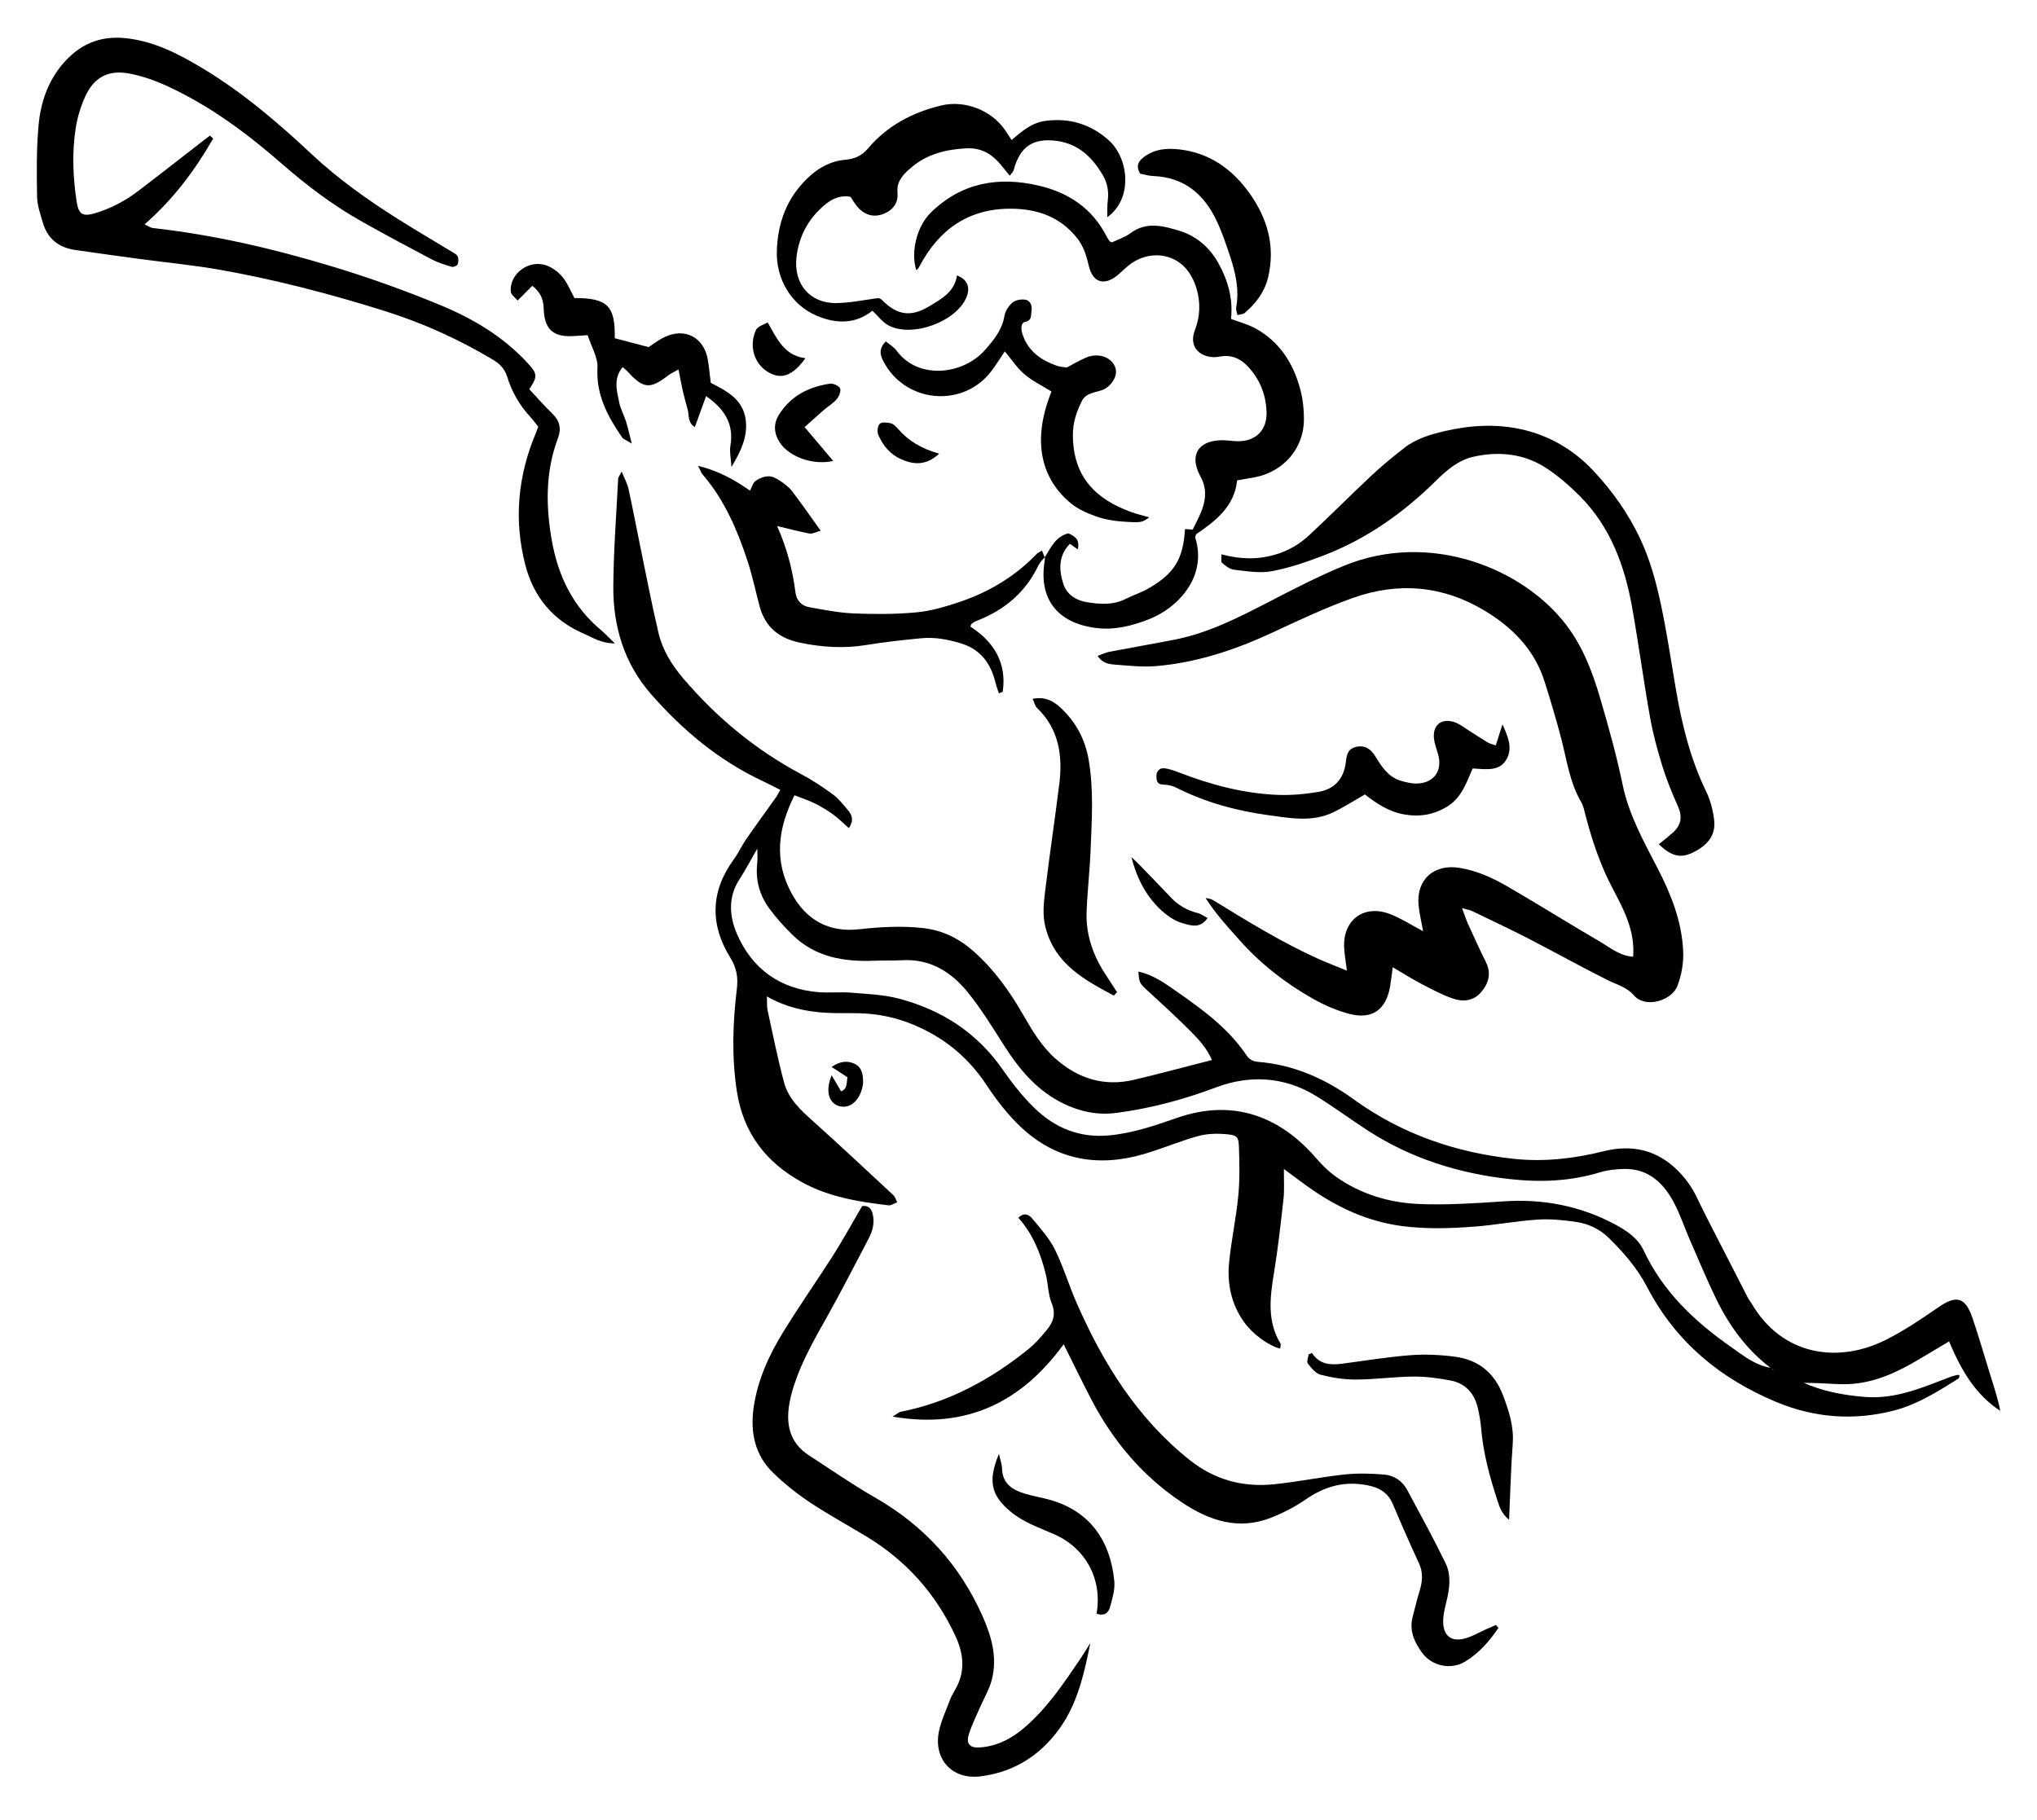 <?xml version="1.0" encoding="UTF-8"?>
<svg id="Layer_1" data-name="Layer 1" xmlns="http://www.w3.org/2000/svg" version="1.1" viewBox="0 0 595.28 531.83">
  <defs>
    <style>
      .cls-1 {
        fill: #000;
        stroke-width: 0px;
      }
    </style>
  </defs>
  <path class="cls-1" d="M526.76,404.01c5.78,2.63,11.86,3.76,18.19,4.28,9.13.74,17.08-2.86,25.23-5.93.64-.24,1.33-.38,2-.53.14-.03.32.12.48.19-.11.31-.12.77-.33.9-5.92,3.72-11.92,7.52-18.69,9.3-11.69,3.07-23.31,2.23-34.54-2.45-16.42-6.85-29.4-17.57-37.73-33.55-2.86-5.49-6.86-10.15-11.28-14.45-2.6-2.53-5.81-4.06-9.3-4.6-3.78-.57-7.67-.96-11.46-.71-6.13.39-12.2,1.57-18.33,2.04-7.15.54-14.3.79-21.48-.18-10.19-1.38-19.1-5.62-27.35-11.51-2.12-1.51-4.19-3.09-6.97-5.14-.03,3.38.17,6.09-.12,8.74-.81,7.3-1.62,14.61-2.81,21.85-1.15,7.03-2,13.9,1.92,20.41.21.35-.04.99-.07,1.51-3.59-.94-8.13-4.33-10.61-7.84-3.73-5.27-4.95-11.23-4.31-17.49.65-6.44,2.03-12.8,2.66-19.23.46-4.68.37-9.44.21-14.15-.11-3.23-.48-3.67-3.7-3.97-2.72-.25-5.64-.17-8.25.55-5.38,1.49-10.56,3.72-15.93,5.28-13.28,3.87-25.49,1.76-35.73-7.8-3.94-3.67-7.31-8.1-10.3-12.6-5.34-8.03-12.33-13.72-21.2-17.42-5.11-2.13-10.34-3.21-15.82-3.36-3.32-.09-6.66.06-9.97-.15-5.82-.37-11.45-1.59-17.06-4.76.08,1.61-.04,2.91.22,4.12,1.52,7.01,2.95,14.06,4.79,20.99,1.31,4.94,5.04,8.26,8.74,11.58,7.84,7.03,15.51,14.24,23.23,21.4.46.43.63,1.16,1.11,2.08-1.03.38-1.81.96-2.52.88-8.72-1.03-17.32-2.39-25.22-6.71-10.73-5.87-17.29-14.57-19.14-26.73-1.52-9.96-1.18-19.92.02-29.86.4-3.3-.08-6.1-1.86-8.98-6.07-9.79-5.89-19.48,1.01-28.91,1.34-1.83,2.27-3.95,3.57-5.82,2.87-4.15,5.86-8.22,8.78-12.34.39-.55.67-1.17,1.18-2.08-1.84-.92-3.5-1.8-5.2-2.6-12.78-6-23.34-14.85-32.56-25.38-7.89-9.01-11.12-19.85-11.03-31.57.08-10.48.89-20.96,1.42-31.43.02-.46.44-.9,1.03-2.03.8,1.97,1.62,3.4,1.97,4.95,1.21,5.48,2.24,10.99,3.37,16.48,1.77,8.58,3.41,17.2,5.42,25.72,1.18,4.99,3.87,9.34,7.22,13.27,9.78,11.48,21.18,20.93,34.53,28.03,3.24,1.72,6.33,3.77,9.29,5.95,1.66,1.22,2.97,2.95,4.33,4.55,1.21,1.41,1.77,3.01.27,5.25-1.54-1.36-2.94-2.77-4.53-3.93-1.69-1.23-3.5-2.34-5.37-3.27-1.85-.92-3.85-1.56-6-2.41-4.87,9.69-6.08,19.15-.78,28.79,4.25,7.73,10.84,11.33,19.58,10.38,6.3-.68,12.52-1.07,18.86-.35,5.86.67,10.72,3.22,14.95,7.02,5.79,5.19,10.26,11.45,14.14,18.19,2.7,4.7,5.44,9.37,9.64,13.05,6.69,5.86,14.25,8.12,22.92,6.06,7.46-1.77,14.88-3.77,22.68-5.76-1.54-3.57-3.92-6.07-6.31-8.47-3.95-3.98-8.1-7.77-12.23-11.57-2.65-2.44-2.7-2.39-2.95-5.8,4.29.91,7.7,3.38,11.06,5.72,7.64,5.33,15.19,10.8,20.51,18.7.82,1.22,1.84,1.83,3.45,1.96,10.42.85,19.54,4.9,27.99,11.01,13.95,10.09,29.76,15.53,46.81,17.34,8.81.93,17.6-.09,26.1-2.22,11.67-2.93,19.57,2.08,24.79,9.26,2.03,2.8,3.34,6.14,4.94,9.25,4.16,8.1,8.29,16.21,12.46,24.3.32.62.78,1.17,1.14,1.77,9.12,15.48,25.65,17.41,39.33,10.46,5.28-2.68,10.27-6.02,15.15-9.41,5.31-3.69,7.93-3.07,10.06,3.21,1.91,5.63,3.53,11.36,5.31,17.03,1.02,3.27,2.1,6.52,2.76,10-7.38-4.83-11.49-12.07-14.95-20.3-3.12,1.86-5.93,3.52-8.73,5.2-6.38,3.82-13.03,6.93-20.61,7.28-2.96.14-5.94-.18-8.9-.28-1.56-.05-3.12-.07-4.68-.11-.26-.14-.52-.28-.78-.42.3.09.6.18.9.27ZM517.73,399.78c.07.15.11.33.21.45.06.07.22.07.34.1-.22-.13-.44-.27-.67-.4-7.17-5.39-12.29-12.44-16.15-20.41-2.74-5.67-5.16-11.49-7.68-17.26-1.61-3.69-2.86-7.57-4.77-11.08-3.1-5.68-7.56-9.73-14.57-9.52-2.27.07-4.61.29-6.77.95-8.71,2.68-17.59,3-26.53,2-14.82-1.65-28.79-5.99-41.39-14.17-5.15-3.34-10.09-7.01-15.32-10.21-9.15-5.59-19.27-6.07-28.86-2.48-9.61,3.6-19.26,6.22-29.37,7.53-5.44.71-10.46-.35-15.3-2.67-7.72-3.71-12.96-9.95-17.46-17.01-3.38-5.3-6.68-10.72-10.63-15.58-4.79-5.91-10.93-9.81-19.05-9.37-2.79.15-5.59.04-8.38.15-8.85.34-17.18-1.07-23.8-7.57-2.49-2.45-4.87-5.07-6.91-7.9-2.73-3.8-3.91-8.15-3.39-12.91.17-1.54.02-3.12.02-4.69.24-.44.49-.87.15-.27.03-.7,0-.17-.02.36-1.81,3.12-3.49,6.32-5.44,9.36-3.31,5.15-2.78,10.79-.66,15.71,4.42,10.26,12.58,16.2,23.94,17.1,3.13.25,6.31-.12,9.44.14,4.69.39,9.5.56,14.01,1.75,12.41,3.29,22.71,9.85,30.2,20.59,2.8,4.01,5.85,7.94,9.34,11.34,6.02,5.87,13.23,8.86,21.95,8.03,6.92-.66,13.34-2.88,19.78-5.12,16.19-5.64,29.88-.61,40.54,11.68,1.7,1.97,3.58,3.87,5.69,5.38,7.34,5.27,15.79,7.78,24.64,8.13,8.19.32,16.44-.24,24.64-.79,11.49-.77,22.33,1.34,32.45,6.73,3.34,1.78,6.69,4.02,8.36,7.58,5.62,12.02,14.85,20.76,25.44,28.17,3.65,2.56,7.26,5.56,11.99,6.21Z"/>
  <path class="cls-1" d="M320.79,191.69c1.28-.46,2.3-.97,3.37-1.18,6.36-1.22,12.75-2.31,19.11-3.56,9.74-1.91,18.47-6.36,27.2-10.86,7.3-3.77,14.62-7.59,22.22-10.71,25.31-10.38,52.45.78,65.03,17.28,4.87,6.39,7.66,13.77,9.88,21.33,2.47,8.39,4.82,16.85,6.6,25.41,1.85,8.89,6.19,16.58,10.25,24.46,3.89,7.54,6.98,15.3,7.42,23.92.19,3.57-.41,6.92-1.63,10.28-1.6,4.4-9.4,6.81-12.79,2.83-2.03-2.38-4.96-3.09-7.61-4.41-7.84-3.91-15.48-8.2-23.27-12.21-5.45-2.81-11.01-5.4-16.54-8.07-.57-.27-1.24-.35-2.77-.76.79,2.07,1.23,3.48,1.84,4.82,1.67,3.66,3.34,7.32,5.13,10.93,1.64,3.29.82,6.16-1.36,8.76-2.21,2.63-5.29,2.92-8.2,1.93-3.29-1.12-6.4-2.82-9.5-4.43-2.63-1.37-5.13-2.98-8.16-4.76-.29,2.14-.49,3.93-.79,5.7-1.13,6.59-5.12,9.61-11.58,8.01-3.85-.95-7.64-2.61-11.1-4.58-7.98-4.52-15.16-10.13-21.29-17.02-3.45-3.88-6.98-7.68-9.94-12.35.7.18,1.51.21,2.1.58,10.02,6.14,20.01,12.32,30.74,17.17,2.55,1.15,5.16,2.14,8.47,3.5-.33-2.62-.7-4.64-.81-6.68-.44-8.19,5.84-12.83,13.51-9.82,3.23,1.27,6.21,3.2,9.57,4.97-.47-2.58-1.06-5.01-1.32-7.46-.8-7.56,4.44-12.3,12.01-11.05,5.11.84,9.74,2.98,14.13,5.53,8.95,5.19,17.71,10.7,26.65,15.91,3.11,1.81,5.99,4.31,9.9,4.52.58-7.41-2.61-13.57-5.84-19.65-3.65-6.86-6.11-14.13-8.06-21.61-.35-1.35-.62-2.8-1.31-3.98-3.33-5.72-4.17-12.18-5.78-18.43-1.44-5.58-3.13-11.11-4.85-16.61-2.93-9.39-9.35-15.92-17.56-20.86-12.2-7.34-25.19-8.44-38.45-3.74-8.05,2.86-15.83,6.55-23.6,10.16-10.73,4.99-21.81,8.69-33.62,9.76-4.14.37-8.37-.09-12.54-.42-1.63-.13-3.48-.39-4.88-2.54Z"/>
  <path class="cls-1" d="M62.29,40.5c-5.3,9.25-11.61,17.72-20.05,25.08,1.03.46,1.71.98,2.45,1.07,17.82,1.99,35.23,6.04,52.34,11.22,10.73,3.24,21.33,7.03,31.68,11.32,9.58,3.97,18.51,9.28,25.64,17.1,2.71,2.98,2.78,3.77.33,7.47,2.19,2.34,4.36,4.84,6.74,7.14,2.17,2.1,2.68,4.38,1.64,7.15-3.7,9.84-3.59,19.9-1.77,30.07,1.85,10.34,6.2,19.28,14.41,26.1,1.13.94,2.12,2.03,3.99,3.83-4.1-.02-6.43-1.7-8.87-2.74-9.14-3.89-14.91-10.75-17.36-20.4-3.31-13.02-2.12-25.68,3.01-38.03.26-.64.49-1.29.82-2.14-.75-.95-1.44-1.93-2.25-2.81-3.15-3.4-5.46-7.36-6.8-11.73-.75-2.46-2.19-3.87-4.19-5.07-9.98-5.96-20.5-10.73-31.6-14.22-15.73-4.94-31.67-9.12-47.91-12.01-7.91-1.41-15.94-2.16-23.91-3.24-6.23-.84-12.47-1.7-18.69-2.6-4.78-.7-8.07-3.3-9.43-8-.73-2.51-1.64-5.09-1.68-7.65-.11-6.99-.2-14.02.46-20.97.61-6.5,2.71-12.71,7.11-17.83,4.76-5.55,10.59-8.2,18.11-7.47,8.51.83,15.73,4.64,22.81,8.9,11.65,7.01,21.92,15.82,31.8,25.06,7.74,7.24,16.3,13.31,25.22,18.94,5.04,3.18,10.19,6.19,15.27,9.29.74.45,1.68.84,2.07,1.51.36.63.34,1.7.06,2.41-.17.43-1.25.88-1.75.73-2.01-.6-4.05-1.23-5.89-2.2-6.82-3.59-13.61-7.24-20.33-11.01-8.44-4.74-16.1-10.53-23.41-16.91-10.33-9.02-21.35-17.18-33.93-22.9-3.32-1.51-6.87-2.72-10.44-3.43-6.31-1.26-10.58,1.02-13.19,6.89-1.27,2.85-2.2,5.94-2.68,9.02-1.1,7.15-.82,14.34.27,21.48.56,3.68,1.71,4.48,5.38,3.39,4.57-1.36,8.77-3.57,12.56-6.45,6.56-4.99,13.03-10.08,19.55-15.12.49-.38.98-.75,1.47-1.12.31.29.63.59.94.88Z"/>
  <path class="cls-1" d="M305.28,162.94c1.79-2.74,3.01-6.02,6.91-7.07,1.81.8,3.5,1.77,2.76,4.71-.87-.62-1.52-1.09-2.29-1.64-3.39,3.48-3.25,7.64-1.9,11.76,1,3.05,3.65,4.76,6.74,5.28,3.81.64,7.66.94,11.34-.88,2.34-1.16,4.87-1.97,7.1-3.29,7.38-4.36,9.82-8.51,10.36-17.18.65.05,1.29.09,2.25.16.85-1.79,1.95-3.76,2.72-5.84,1.2-3.21,1.33-6.4-.41-9.6-3.81-7,.1-10.77,6.49-10.68,1.57.02,3.14.31,4.71.29,5.02-.08,8.21-3.36,8.07-8.39-.13-4.89-1.73-9.22-5-12.96-2.26-2.58-4.85-3.96-8.32-3.45-.69.1-1.4.25-2.09.23-4.64-.15-7.23-3.46-5.57-7.76,1.6-4.17,1.73-8.25.5-12.35-.63-2.11-1.72-4.28-3.18-5.9-4-4.47-10.69-4.97-15.81-1.43-1.43.99-2.65,2.29-3.99,3.42-3.92,3.28-7.33,2.29-8.49-2.7-.68-2.96-1.53-5.7-3.44-8.11-4.86-6.14-11.49-8.46-18.97-8.56-12.48-.17-21.27,5.89-27.01,16.75-.16.31-.35.61-.56.89-.1.13-.29.19-.44.28-1.67-5.26.2-12.78,4.17-16.7,8.96-8.82,19.73-10.73,31.57-7.98,8.77,2.04,15.76,6.67,19.93,14.95.23.46.55.88.85,1.3.09.12.29.17.64.35,1.73-.83,3.79-1.45,5.4-2.66,4.68-3.52,9.6-2.17,14.34-.73,5.02,1.53,8.9,4.94,11.45,9.56,2.74,4.97,4.27,10.3,3.64,16.2,2.44.93,4.99,1.59,7.22,2.82,7,3.88,10.98,10.17,13,17.7.77,2.85,1.09,5.9,1.09,8.86-.01,8.47-6.02,15.36-14.45,16.92-1.54.28-3.08.54-5.08.88-.78,7.76-6.45,11.96-11.99,15.77-.17.58-.3.77-.26.91,3.62,11.43-4.98,20.65-13.71,24-4.9,1.88-9.91,3.17-15.37,2.46-11.24-1.46-16.77-8.55-14.89-19.67.06-.34.03-.7.04-1.05l-.1.14Z"/>
  <path class="cls-1" d="M318.63,480.23c-1.65,8.18-3.41,16.29-7.82,23.22-5.61,8.79-13.74,14.43-24.31,15.74-8.33,1.04-13.87-5.14-12.06-13.38.67-3.05,2.04-5.95,3.15-8.9.37-.98.87-1.92,1.41-2.82,3.15-5.3,2.72-10.52.18-15.99-5.79-12.48-14.57-22.17-26.32-29.23-5.41-3.25-10.96-6.28-16.21-9.78-3.77-2.51-7.37-5.39-10.63-8.53-5.48-5.28-6.84-12.07-5.76-19.35,1.18-7.93,4.46-15.14,8.61-21.88,4.69-7.61,9.82-14.95,14.64-22.48,2.45-3.83,4.64-7.84,6.94-11.76.52-.89,1.04-1.78,1.51-2.59,1.99-.23,2.71.87,3.07,2.34.61,2.52,0,4.9-1.16,7.12-4.07,7.75-8.05,15.56-12.34,23.19-3.53,6.27-7.08,12.51-9.37,19.37-.61,1.82-1.11,3.7-1.45,5.58-1.11,6.16.02,11.57,5.64,15.23,6.46,4.2,12.81,8.61,19.48,12.44,14.17,8.13,24.57,19.53,31.23,34.43,2.7,6.04,4.48,12.24,2.76,18.82-.74,2.84-2.34,5.45-3.51,8.18-1.11,2.57-2.38,5.09-3.2,7.75-.84,2.74.31,3.98,3.18,3.79,5.11-.34,9.42-2.63,13.19-5.89,6.58-5.68,11.37-12.84,16.2-19.96,1.03-1.52,1.97-3.11,2.94-4.66Z"/>
  <path class="cls-1" d="M356.96,162.01c5.57,1.51,10.61,1.59,15.81.06,3.85-1.14,7.07-3.07,9.88-5.69,6.15-5.73,12.07-11.7,18.21-17.45,3.07-2.87,6.33-5.54,9.65-8.12,3.39-2.63,7.5-3.82,11.57-4.78,7.4-1.74,14.92-2.21,22.42-.58,8.3,1.81,15.44,6.07,21.14,12.14,5.49,5.85,10.17,12.43,13.66,19.82,2.87,6.09,4.62,12.48,6.01,18.96,1.77,8.22,2.99,16.56,4.4,24.86,1.77,10.39,4.24,20.54,8.89,30.1,1.27,2.62,2.04,5.63,2.35,8.53.48,4.64-2.4,7.47-6.31,9.35-3.55,1.71-6.19,1.05-9.89-2.45,1.43-1.18,2.91-2.29,4.26-3.54,2.35-2.17,2.66-4.63,1.32-7.61-1.72-3.82-3.3-7.73-4.54-11.72-1.44-4.67-2.73-9.42-3.59-14.23-1.9-10.71-3.34-21.49-5.25-32.2-2.16-12.07-6.28-23.36-15.11-32.31-2.94-2.98-6.16-5.78-9.62-8.11-6.6-4.45-14.06-5.26-21.7-3.53-4.39.99-7.79,3.95-10.91,7.03-9.59,9.46-20.4,17.09-33.02,21.89-4.88,1.86-9.9,3.59-15.01,4.53-3.5.64-7.29-.03-10.91-.44-1.25-.14-2.51-1.12-3.54-1.99-.39-.33-.13-1.43-.18-2.53Z"/>
  <path class="cls-1" d="M437.87,475.83c-2.63,3.87-5.61,7.33-9.76,9.84-3.96,2.39-9.6,1.48-12.63-2.75-2.18-3.04-3.7-6.39-2.66-10.33.67-2.54,1.26-5.1,2.03-7.6.85-2.77,1.09-5.38-.21-8.16-2.66-5.68-5.16-11.45-7.61-17.23-1.66-3.91-4.82-5.15-8.71-5.71-6.25-.9-11.62.82-16.75,4.36-3.13,2.17-6.62,3.95-10.17,5.35-9.39,3.71-17.92.88-25.81-4.35-11.5-7.62-20.18-17.84-26.56-30.02-2.81-5.37-5.44-10.84-8.19-16.33-12.22,16.75-28.16,24.89-50,21.14,1.19-.71,1.77-1.28,2.44-1.42,14.07-2.78,26.25-9.42,37.29-18.33,2.02-1.63,3.76-3.66,5.42-5.68,1.85-2.26,2.61-4.64,1.34-7.74-1.04-2.54-1.01-5.51-1.67-8.23-1.49-6.14-3.78-11.93-8.06-16.71,1.88-1.86,3.31-.7,4.25.44,2.32,2.82,4.85,5.63,6.44,8.86,2.46,4.99,4.07,10.39,6.3,15.5,7.75,17.68,17.7,33.77,33.09,46.01,7.3,5.8,15.52,8,24.58,7.08,6.97-.71,13.86-2.14,20.82-2.88,3.78-.4,7.65-.27,11.45.04,2.91.24,5.32,1.92,6.73,4.55,3.8,7.06,7.66,14.11,11.17,21.32,1.74,3.58,1.19,7.52.24,11.35-.5,2.02-1,4.14-.92,6.18.16,3.72,2.36,5.44,6.01,4.59,2.32-.55,4.47-1.87,6.69-2.85.91-.4,1.81-.79,2.72-1.18.23.28.47.56.7.85Z"/>
  <path class="cls-1" d="M295.63,40.94c3.15-2.75,5.99-5.08,9.84-5.6,7.01-.95,13.17.91,18.46,5.58,5.92,5.23,7.29,17.08-.35,22.58.05-1.87-.04-3.39.15-4.88.36-2.73-.16-5.26-1.54-7.58-3.08-5.16-7.12-9.05-13.43-9.87-6.93-.9-10.76,1.73-12.55,8.62-.12.45-.58.81-1.14,1.57-1.09-1.34-2-2.54-3-3.68-2.56-2.92-5.65-4.54-9.68-4.33-5.93.31-11.47,1.67-16.07,5.6-2.25,1.92-4.38,3.91-4.04,7.48.27,2.87-1.39,5.04-4.1,6.09-3.03,1.17-5.76.26-7.91-2.45-.64-.81-1.16-1.72-1.71-2.55-3.89-.69-6.61,1.37-8.98,3.66-3.89,3.76-6.17,8.49-6.81,13.89-.93,7.86,3.85,13.6,11.59,13.51,4.11-.05,8.22-.94,12.36-1.46.28.13.67.2.89.43,4.51,4.59,8.49,5.25,13.99,1.94,3.56-2.14,7.38-4.2,8.06-8.99,3.01,1.17,3.97,3.39,2.8,6.31-2.92,7.29-16.26,12.1-23.04,8.16-1.6-.93-2.79-2.57-4.46-4.15-4.98,3.95-10.65,3.9-16.43,1.4-7.31-3.16-11.78-10.67-11.51-18.89.26-8.21,2.89-15.38,8.89-21.18,3.13-3.03,6.74-5.07,11.09-5.46,2.75-.25,4.78-1.09,6.7-3.35,5.61-6.62,12.98-10.51,21.39-12.52,6.74-1.62,14.5,1.31,18.53,7.07.59.85,1.14,1.72,2.01,3.03Z"/>
  <path class="cls-1" d="M305.38,162.79c-.63.78-1.44,1.48-1.86,2.36-3.82,8.03-10.09,13.27-18.3,16.39-.48.18-.9.53-1.32.84-.12.09-.14.31-.32.76,6.99,4.51,10.66,10.71,9.45,19.06-.37.15-.75.3-1.12.45-.33-1.04-.73-2.07-.99-3.13-1.39-5.66-4.37-9.77-10.26-11.53-3.75-1.12-7.52-1.82-11.38-1.45-5.42.51-10.83,1.12-16.2,1.99-6.51,1.06-12.89.65-19.3-.69-6.04-1.26-10.15-4.51-11.78-10.58-1.18-4.39-2.09-8.86-3.5-13.17-3.01-9.18-6.79-18-13.2-25.44-.41-.48-.61-1.15-1.28-2.48,5.97,1.44,10.55,4.04,15.16,7.22.54-1.01.84-2.27,1.63-2.84,1.06-.76,2.5-1.32,3.79-1.34,1.12-.02,2.36.66,3.36,1.32,1.29.86,2.61,1.84,3.54,3.06,2.75,3.59,5.31,7.32,8.33,11.53-1.53.42-2.46.98-3.25.83-3.06-.58-6.08-1.39-9.5-2.21,2.82,6.21,4.54,12.72,5.39,19.46.3,2.34,1.79,3.88,4.06,4.28,4.29.75,8.6,1.63,12.93,1.81,6.11.25,12.27.26,18.34-.31,4.28-.4,8.54-1.67,12.64-3.05,8.58-2.89,16.21-7.46,22.54-14.05.33-.35.85-.53,1.54-.95.29.77.53,1.37.76,1.98,0,0,.1-.14.1-.14Z"/>
  <path class="cls-1" d="M307.28,114.43c-2.67-1.66-5.56-3.05-7.92-5.06-2.19-1.87-3.81-4.4-5.71-6.67-1.6,2.3-2.98,4.73-4.78,6.79-8.29,9.51-23.66,8.01-30.12-2.84-1.3-2.19-2.4-4.33.11-6.88,1.1.93,2.36,1.65,3.15,2.72,6.36,8.67,19.54,7.02,25.87-.23,2.54-2.91,4.99-5.84,5.65-9.92.23-1.43,1.26-2.99,2.39-3.93.9-.74,2.58-1.03,3.78-.8,1.58.31,1.99,1.99,1.73,3.41-.21,1.12.24,2.61-1.86,3.07-1.32.29-1.23,2.12-.76,3.58,1.62,5,5.4,7.6,10.06,9.24.97.34,2.05.36,2.9.5,2.01-1.06,3.82-2.16,5.75-2.96,1.08-.45,2.38-.65,3.54-.54,2.64.25,4.57,1.93,5,3.99.4,1.97-.88,4.35-3.06,5.67-.3.18-.62.33-.95.45-2.12.73-4.69.85-5.85,3.12-1.6,3.13-2.69,6.41-2.67,10.06.06,12.03,6.51,18.7,17.15,22.49,1.62.58,3.3.97,5.17,1.52-2.16,1.5-2.17,1.62-7.8,1.23-2.6-.18-5.26-.63-7.71-1.5-2.61-.93-5.31-2.11-7.42-3.85-6.96-5.74-12.34-16-5.64-32.66Z"/>
  <path class="cls-1" d="M167.87,87.11c9.7-.01,11.95,2.34,11.78,11.74,3.22.85,6.35,1.67,9.89,2.6,1.23-.78,2.89-2.1,4.75-2.97,5.93-2.78,11.42.14,12.55,6.6.36,2.07.54,4.17.87,6.82,4.36,2.26,9.51,4.68,10.23,10.92.54,4.67-1.22,8.8-4.18,13.66-.17-2.73-.61-4.49-.32-6.12,1.1-6.38-1.66-10.81-7.1-14.58-1.1,3.02-2.12,5.86-3.29,9.06-2.19-1.41-1.63-3.53-2.1-5.2-.52-1.85-1.03-3.71-1.46-5.58-.42-1.84-.74-3.71-1.21-6.08-1.36.78-2.27,1.17-3.03,1.76-5.3,4.1-7.26,3.91-11.92-1.23-.35-.38-.78-.69-1.36-1.21-2.81,3.32-1.7,6.94-1,10.41.38,1.86,1.37,3.58,1.95,5.41.56,1.77.95,3.6,1.71,6.54-1.67-1.06-2.49-1.31-2.86-1.85-4.18-6.12-7.6-12.37-7.17-20.31.17-3.04-1.8-6.2-2.87-9.53-1.54.09-2.73.15-3.91.24-6.08.44-8.74-1.86-8.93-8-.08-2.62-.86-4.73-3.33-6.68-1.36,1.37-2.63,2.64-4.3,4.31-.72-.9-1.92-1.7-1.99-2.6-.43-5.53,5.78-9.72,10.89-7.47,2.5,1.1,4.34,2.93,5.63,5.3.74,1.36,1.42,2.76,2.08,4.05Z"/>
  <path class="cls-1" d="M437.12,217.85c.61-1.91,1.16-3.63,1.95-6.12,1.63,3.54,2.9,6.66,1.41,9.76-1.98,4.12-6.07,3.34-10.12,3.11-1.77,4.01-3.16,8.44-7.27,11.03-3.9,2.46-7.99,3.19-12.56,2.44-4.7-.77-8.39-3.34-11.66-5.87-3.33,1.9-6.25,3.79-9.36,5.27-6.04,2.87-12.45,1.66-18.62.82-9.39-1.27-18.54-3.73-27.09-8.05-1.16-.59-2.57-.9-3.87-.92-1.83-.03-1.95-1.23-1.99-2.44-.05-1.46.91-2.46,2.27-2.33,1.53.14,3.05.73,4.51,1.29,9.21,3.55,18.67,6.06,28.55,6.48,3.99.17,8.06-.22,12.01-.87,4.66-.77,7.41-3.82,7.99-8.52.28-2.28.53-4.15,3.2-4.67,2.71-.52,4.27.86,5.56,2.98,1.75,2.87,3.64,5.72,7.01,6.84,1.77.59,3.74,1.04,5.57.9,4.69-.37,6.96-4,5.65-8.54-.44-1.51-1.03-3.01-1.2-4.55-.44-3.9,2.08-6.05,5.85-4.87,1.62.51,3.04,1.69,4.52,2.61,1.79,1.11,3.53,2.29,5.33,3.38.57.34,1.28.47,2.37.85Z"/>
  <path class="cls-1" d="M325.5,291c-8.52-4.59-17.06-9.08-19.92-19.74-1-3.7-.58-7.31-.14-10.91,1.26-10.42,2.83-20.8,4.12-31.21,1.04-8.33-.11-16.1-6.56-22.29-.54-.52-.7-1.45-1.23-2.6,3.65-.74,6.15.68,8.29,2.71,4.33,4.08,7.03,9.08,8.06,14.99,1.53,8.71.95,17.47.6,26.21-.24,6.11-.94,12.21-1.18,18.32-.25,6.49,1.76,12.42,5.23,17.87,1.21,1.89,2.45,3.76,3.67,5.64-.32.33-.63.66-.95,1Z"/>
  <path class="cls-1" d="M333.17,50.74c-1.31-2.25-.47-3.64,1.07-4.81,3.14-2.4,6.73-2.69,10.49-2.25,8.78,1.02,15.37,5.78,20.34,12.69,5.3,7.37,7.71,15.6,5.49,24.78-1.04,4.31-3.6,7.54-6.83,10.33-.44.38-1.22.36-2.13.61-.16-.94-.46-1.62-.35-2.22.95-5.17-.17-10.09-1.77-14.93-1.15-3.48-2.33-6.98-3.88-10.29-3.69-7.85-9.51-12.86-18.61-13.2-1.35-.05-2.68-.49-3.8-.7Z"/>
  <path class="cls-1" d="M383.4,395.45c2.21,3.41,5.44,3.57,8.87,3.12,6.62-.86,13.22-1.97,19.86-2.48,4.32-.33,8.75-.12,13.06.44,6.8.88,11.53,4.7,14.01,11.21,1.75,4.59,3.25,9.16,2.87,14.24-.53,7.1-.7,14.23-1.07,22.23-2.19-1.87-2.76-3.67-3.31-5.36-2.29-7-4.25-14.08-4.86-21.47-.16-1.92-.5-3.84-.93-5.72-.97-4.32-3.55-7.31-7.94-8.16-3.58-.69-7.27-1.19-10.91-1.16-5.6.04-11.19.85-16.79.87-3.44.02-6.96-.54-10.3-1.4-1.47-.37-2.76-1.98-3.78-3.3-.4-.52.14-1.77.25-2.69.33-.12.66-.24.99-.37Z"/>
  <path class="cls-1" d="M320.45,471.65c1.77-10.11-3.2-19.19-12.39-23.23-4.31-1.89-8.79-3.39-12.54-6.45-5.85-4.77-6.95-9.04-3.59-17.04.38,1.75.86,2.99.89,4.24.12,4.54,3.13,6.35,6.86,7.45,2.34.69,4.77,1.08,7.12,1.74,11.5,3.24,17.67,11.71,18.84,23.77.24,2.49-.59,5.15-1.27,7.64-.43,1.56-1.63,2.68-3.91,1.87Z"/>
  <path class="cls-1" d="M235.14,124.84c3.15,3.72,5.7,6.74,8.35,9.88-5.83,1.35-12.78-1.16-15.55-5.3-1.86-2.79-1.97-5.61-.21-8.37,3.44-5.37,8.65-8,14.77-8.9.96-.14,2.65.57,2.99,1.34.35.79-.28,2.35-.96,3.17-.97,1.19-2.41,1.99-3.59,3.01-1.81,1.56-3.57,3.17-5.81,5.16Z"/>
  <path class="cls-1" d="M235.38,104.69c-3.74,5.18-7.02,6.33-10.85,4.1-4.41-2.57-5.64-8.03-3.6-12.36.5-1.07,2.31-1.53,3.41-2.21,2.79,4.97,4.93,9.72,11.03,10.47Z"/>
  <path class="cls-1" d="M352.88,268.31c-2.11,3.18-4.87,2.19-7.16,1.56-1.95-.53-3.87-1.7-5.44-3.02-5.04-4.23-8-9.82-9.62-16.32.78.75,1.59,1.48,2.34,2.25,3.03,3.13,6.08,6.24,9.06,9.42,2.21,2.37,4.85,3.89,7.98,4.67.91.23,1.73.86,2.84,1.43Z"/>
  <path class="cls-1" d="M274.48,132.59c-3.96,3.65-7.64,3.2-11.23,1.58-3.11-1.4-5.29-3.98-6.59-7.1-.38-.91-.2-2.62.43-3.2.62-.58,2.18-.4,3.24-.15.76.18,1.48.91,2.04,1.56,3.03,3.5,6.8,5.83,12.1,7.32Z"/>
  <path class="cls-1" d="M243.05,314.29c.95,1.62,1.79,3.06,2.73,4.66,1.9-.67,1.58-2.35,1.86-4.1-1.36-.88-2.78-1.81-4.62-3.01,2.21-1.49,4.34-2.02,6.67-.94,2.24,1.03,2.5,3.18,2.54,5.32.01.68-.14,1.38-.33,2.04-1.08,3.86-3.81,5.88-6.73,5.01-3.06-.92-4-4.54-2.12-8.98Z"/>
</svg>